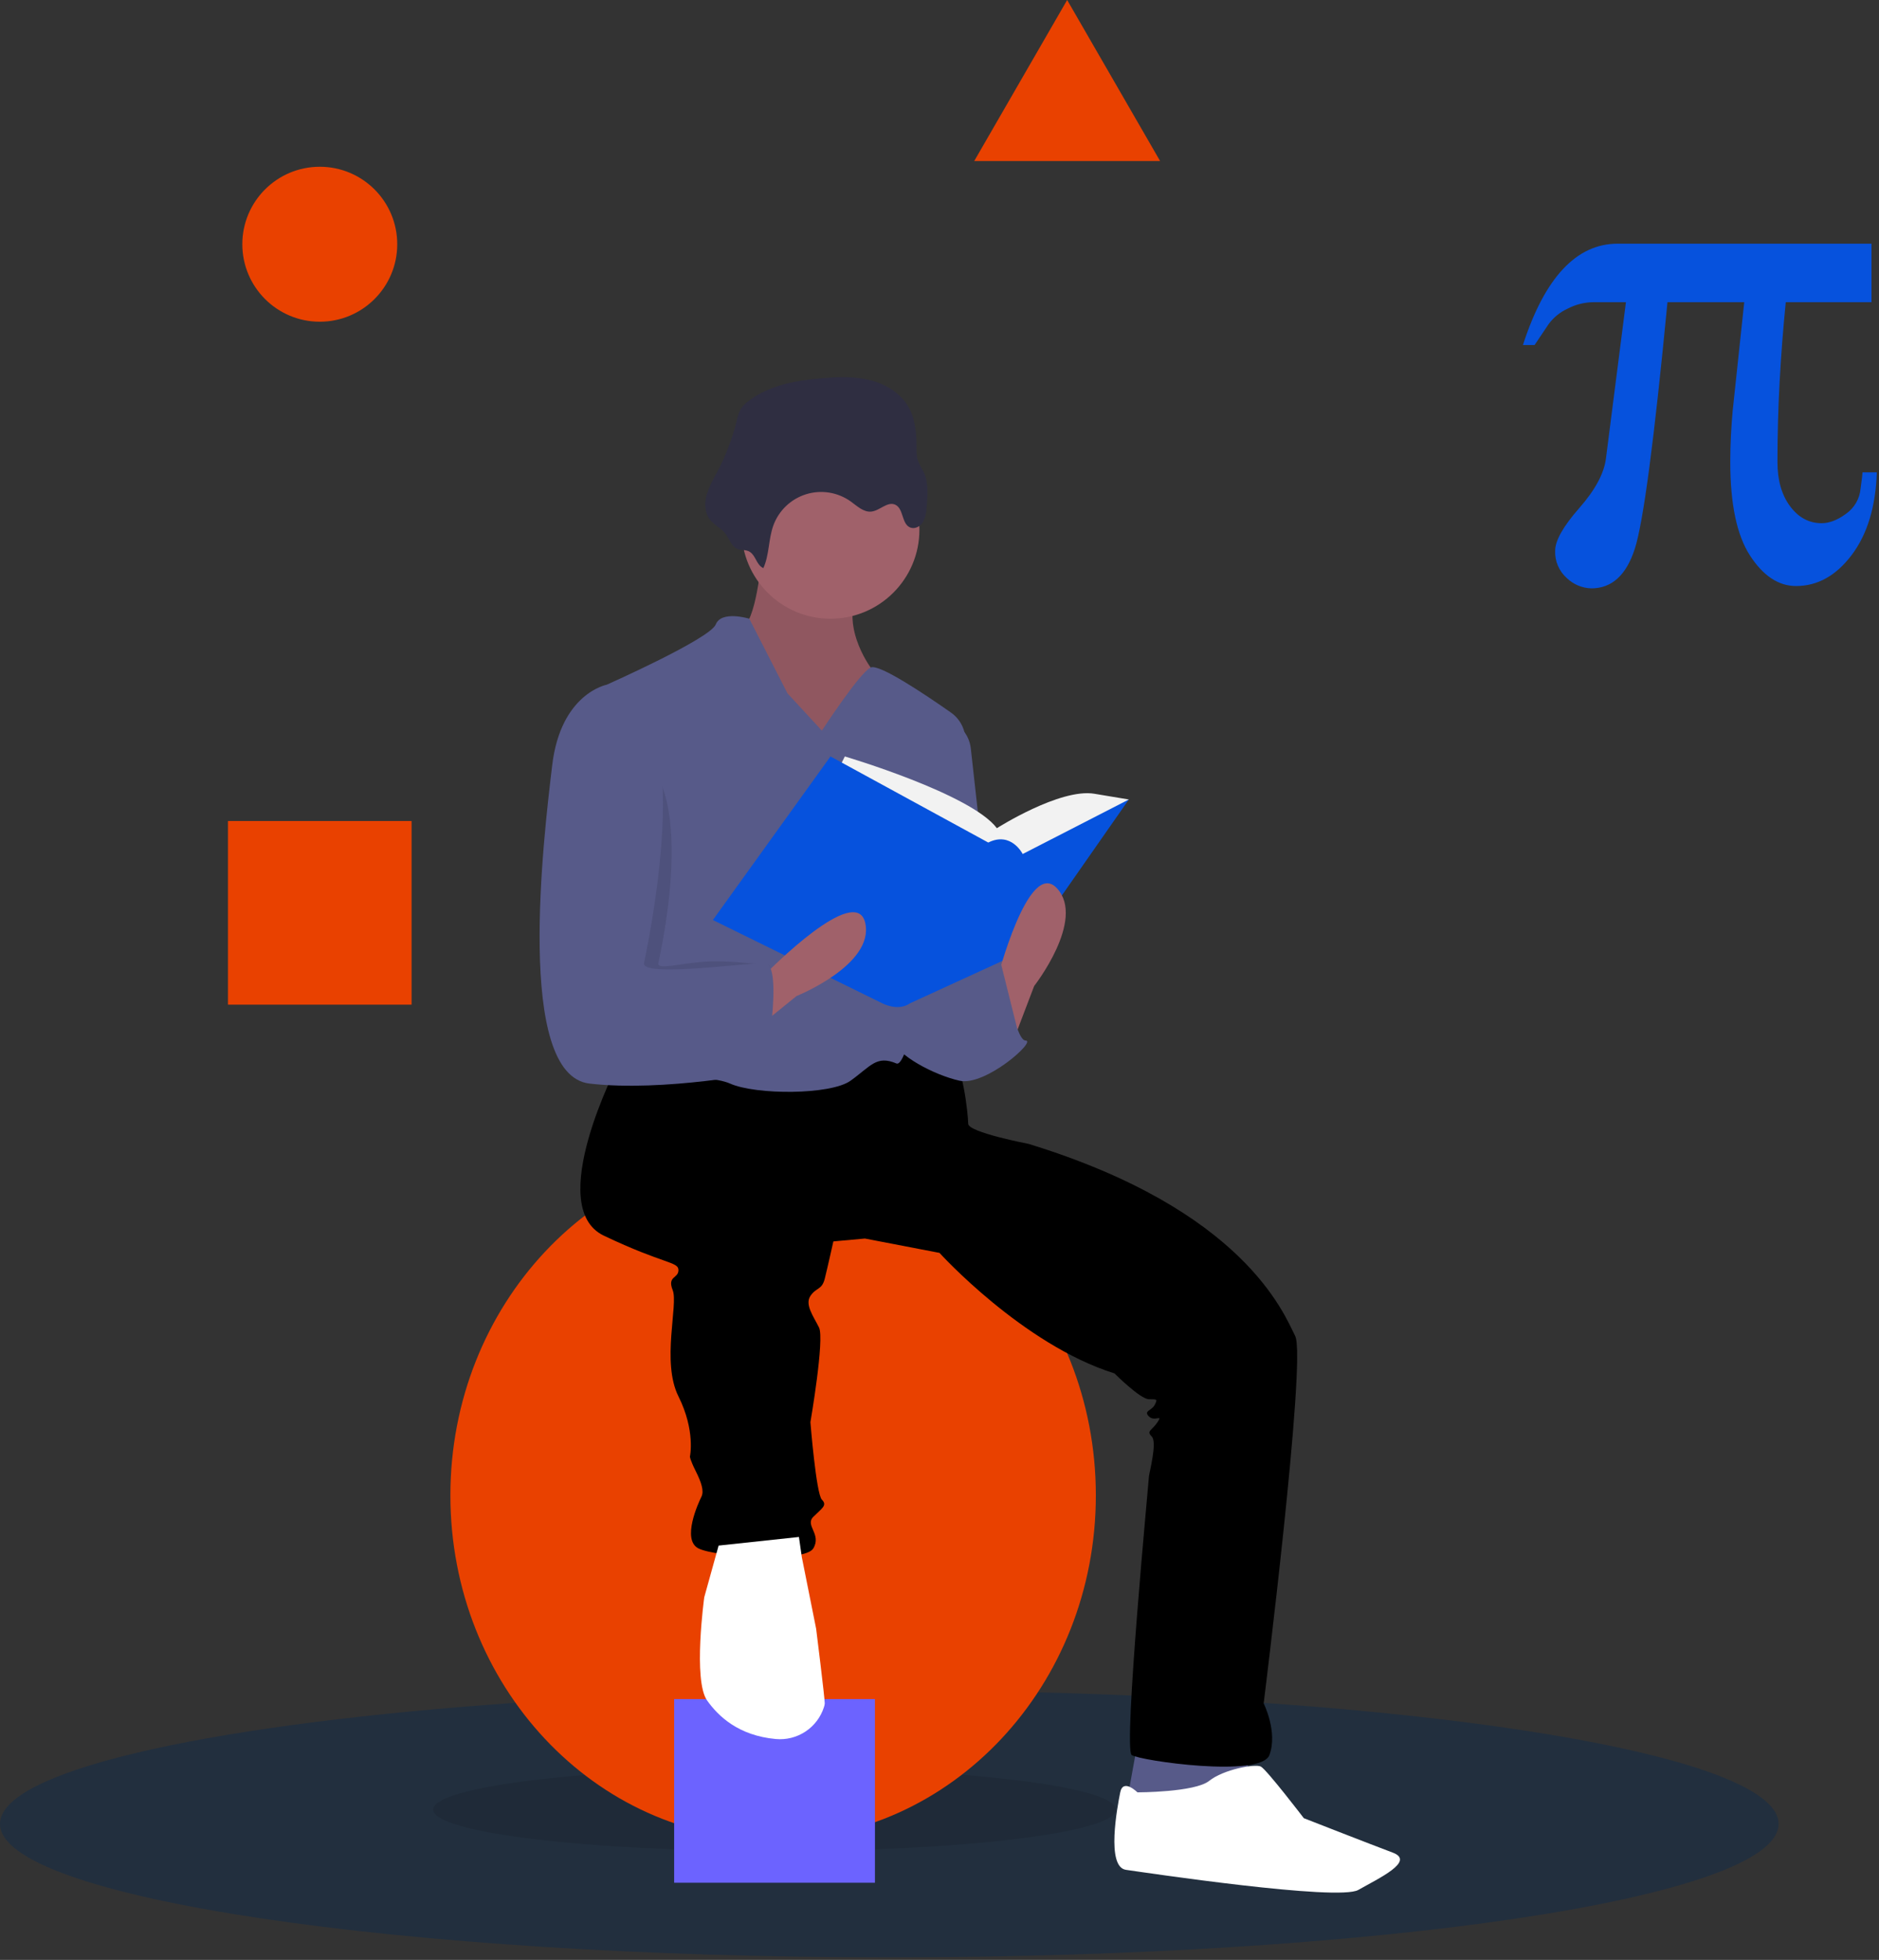 <svg width="655" height="683" viewBox="0 0 655 683" fill="none" xmlns="http://www.w3.org/2000/svg">
<rect x="0" y="0" width="655" height="683" fill="#333333" stroke="none"/>
<g id="undraw_mathematics_4otb (1) 1" clip-path="url(#clip0)">
<path id="Vector" d="M620 635.614C620 661.294 481.21 682.114 310 682.114C138.79 682.114 0 661.294 0 635.614C0 617.434 69.57 601.684 170.96 594.044C212.77 590.884 260.01 589.114 310 589.114C330.55 589.114 350.63 589.414 370.05 589.984C512.52 594.184 620 613.013 620 635.614Z" fill="#222F3E"/>
<path id="Vector_2" opacity="0.1" d="M270 645.114C335.722 645.114 389 638.622 389 630.614C389 622.605 335.722 616.114 270 616.114C204.278 616.114 151 622.605 151 630.614C151 638.622 204.278 645.114 270 645.114Z" fill="black"/>
<path id="Vector_3" d="M269.5 641.114C331.632 641.114 382 587.388 382 521.114C382 454.839 331.632 401.114 269.5 401.114C207.368 401.114 157 454.839 157 521.114C157 587.388 207.368 641.114 269.5 641.114Z" fill="#E94100"/>
<path id="Vector_4" d="M305 592.114H235V656.114H305V592.114Z" fill="#6C63FF"/>
<path id="Vector_5" d="M396.5 607.614L392.5 629.614L418.5 633.614L435.5 623.614L434.5 607.614H396.5Z" fill="#575A89"/>
<path id="Vector_6" d="M265.5 194.614C265.5 194.614 263.5 217.614 258.5 218.614C253.5 219.614 269.5 259.614 269.5 259.614H293.5L312.5 254.614L303.5 232.614C303.5 232.614 291.5 216.614 300.5 203.614C309.5 190.614 265.5 194.614 265.5 194.614Z" fill="#A0616A"/>
<path id="Vector_7" opacity="0.1" d="M265.5 194.614C265.5 194.614 263.5 217.614 258.5 218.614C253.5 219.614 269.5 259.614 269.5 259.614H293.5L312.5 254.614L303.5 232.614C303.5 232.614 291.5 216.614 300.5 203.614C309.5 190.614 265.5 194.614 265.5 194.614Z" fill="black"/>
<path id="Vector_8" d="M215.5 370.614C215.5 370.614 189.5 420.614 210.5 430.614C231.5 440.614 236.5 439.614 236.5 442.614C236.5 445.614 232.5 444.614 234.5 449.614C236.5 454.614 230.5 474.614 236.5 486.614C242.5 498.614 240.5 507.614 240.5 507.614C240.5 507.614 240.5 508.614 242.5 512.614C244.5 516.614 245.5 519.614 244.5 521.614C243.5 523.614 237.5 536.614 243.5 539.614C249.5 542.614 280.5 544.614 283.5 539.614C286.5 534.614 280.5 531.614 283.5 528.614C286.5 525.614 288.5 524.614 286.5 522.614C284.5 520.614 282.5 495.614 282.5 495.614C282.5 495.614 287.5 466.614 285.5 462.614C283.5 458.614 280.5 454.614 282.5 451.614C284.5 448.614 286.5 449.614 287.5 445.614C288.5 441.614 290.5 432.614 290.5 432.614L301.5 431.614L327.5 436.614C327.5 436.614 356.5 468.614 388.5 478.614C388.5 478.614 397.5 487.614 400.5 487.614C403.5 487.614 403.5 487.614 402.5 489.614C401.5 491.614 398.5 491.614 400.5 493.614C402.5 495.614 405.5 492.614 403.5 495.614C401.5 498.614 399.5 498.614 401.5 500.614C403.5 502.614 400.5 513.614 400.5 514.614C400.5 515.614 391.5 609.614 394.5 611.614C397.5 613.614 439.5 619.614 442.5 611.614C445.5 603.614 440.5 593.614 440.5 593.614C440.5 593.614 455.5 473.614 451.5 465.614C447.5 457.614 433.5 421.614 358.5 398.614C358.5 398.614 337.5 394.614 337.5 391.614C337.5 388.614 335.5 369.614 331.5 368.614C327.5 367.614 304.5 366.614 304.5 366.614L275.5 375.614L235.5 368.614L215.5 370.614Z" fill="black"/>
<path id="Vector_9" d="M250.5 538.614L245.5 556.614C245.5 556.614 241.5 585.614 246.5 592.614C250.427 598.112 257.44 604.844 270.444 606.026C274.089 606.36 277.739 605.44 280.79 603.419C283.841 601.397 286.11 598.395 287.223 594.908C287.372 594.491 287.465 594.055 287.5 593.614C287.5 591.614 284.5 567.614 284.5 567.614L279.5 542.614L278.5 535.614L250.5 538.614Z" fill="white"/>
<path id="Vector_10" d="M396.5 624.614C396.5 624.614 391.5 619.614 390.5 624.614C389.5 629.614 385.5 650.614 392.5 651.614C399.5 652.614 466.5 662.614 473.5 658.614C480.5 654.614 493.5 648.614 485.5 645.614C477.5 642.614 454.5 633.614 454.5 633.614C454.5 633.614 441.5 616.614 439.5 615.614C437.5 614.614 426.5 616.614 421.5 620.614C416.5 624.614 396.5 624.614 396.5 624.614Z" fill="white"/>
<path id="Vector_11" d="M289.5 215.614C306.621 215.614 320.5 201.734 320.5 184.614C320.5 167.493 306.621 153.614 289.5 153.614C272.379 153.614 258.5 167.493 258.5 184.614C258.5 201.734 272.379 215.614 289.5 215.614Z" fill="#A0616A"/>
<path id="Vector_12" d="M286.5 254.614L274.5 241.614L261.199 215.614C261.199 215.614 251.5 212.614 249.5 217.614C247.5 222.614 211.5 238.614 211.5 238.614C211.5 238.614 220.5 322.614 216.5 330.614C212.5 338.614 205.5 370.614 211.5 373.614C217.5 376.614 245.5 373.614 254.5 377.614C263.5 381.614 289.5 381.614 296.5 376.614C303.5 371.614 305.5 367.614 312.5 370.614C318.459 373.168 332.391 285.853 336.402 259.833C336.74 257.647 336.459 255.411 335.592 253.377C334.724 251.343 333.305 249.592 331.494 248.323C322.521 242.029 306.361 231.183 303.5 232.614C299.5 234.614 286.5 254.614 286.5 254.614Z" fill="#575A89"/>
<path id="Vector_13" d="M329.5 250.614C331.848 251.201 333.961 252.492 335.553 254.315C337.146 256.137 338.143 258.404 338.411 260.809L346.5 333.614C346.5 333.614 326.5 376.614 316.5 347.614C306.5 318.614 329.5 250.614 329.5 250.614Z" fill="#575A89"/>
<path id="Vector_14" d="M327.5 340.614L349.5 334.614C349.5 334.614 353.5 362.614 357.5 362.614C361.5 362.614 343.5 378.614 334.5 376.614C325.5 374.614 312.5 367.614 311.5 362.614C310.5 357.614 320.5 336.614 320.5 336.614L327.5 340.614Z" fill="#575A89"/>
<path id="Vector_15" d="M266.098 197.987C268.206 193.339 267.84 187.917 269.583 183.12C270.516 180.551 272.03 178.233 274.008 176.347C275.985 174.461 278.372 173.057 280.981 172.245C283.591 171.434 286.353 171.237 289.051 171.67C291.749 172.102 294.311 173.153 296.536 174.739C298.778 176.338 301.025 178.583 303.762 178.278C306.708 177.95 309.337 174.662 312.046 175.867C315.049 177.202 314.238 182.584 317.28 183.827C318.881 184.481 320.773 183.474 321.697 182.011C322.505 180.474 322.945 178.771 322.983 177.035C323.402 172.77 323.782 168.256 321.932 164.39C321.154 163.08 320.476 161.712 319.904 160.3C319.58 158.981 319.45 157.622 319.518 156.266C319.501 151.253 319.135 146.024 316.613 141.691C313.813 136.884 308.638 133.81 303.239 132.469C297.84 131.128 292.184 131.334 286.641 131.803C277.478 132.579 267.922 134.241 260.703 139.938C259.721 140.655 258.877 141.542 258.209 142.557C257.576 143.764 257.128 145.059 256.881 146.399C255.32 152.755 252.98 158.894 249.914 164.676C248.438 167.127 247.233 169.731 246.318 172.441C245.553 175.196 245.604 178.335 247.207 180.702C248.512 182.63 250.597 183.657 252.236 185.233C253.86 186.794 254.62 189.797 256.419 190.979C257.989 192.012 259.87 191.283 261.472 192.377C263.528 193.782 263.676 196.861 266.098 197.987Z" fill="#2F2E41"/>
<path id="Vector_16" d="M291.5 269.614L294.5 263.614C294.5 263.614 338.5 276.614 347.5 288.614C347.5 288.614 369.5 274.614 381.5 276.614L393.5 278.614L356.5 311.614L309.5 307.614L291.5 269.614Z" fill="#F2F2F2"/>
<path id="Vector_17" d="M289.5 263.614L248.5 320.614L307.5 349.614C307.5 349.614 313.016 352.614 317.258 349.614L356.5 331.614L393.5 278.614L356.5 297.614C356.5 297.614 352.5 289.614 344.5 293.614L289.5 263.614Z" fill="#0652DD"/>
<path id="Vector_18" d="M352.5 364.614L360.5 343.614C360.5 343.614 378.5 320.614 368.5 309.614C358.5 298.614 347.5 341.614 347.5 341.614L352.5 364.614Z" fill="#A0616A"/>
<path id="Vector_19" d="M260.198 361.262L277.654 347.11C277.654 347.11 304.764 336.245 301.632 321.713C298.501 307.18 267.412 338.858 267.412 338.858L260.198 361.262Z" fill="#A0616A"/>
<path id="Vector_20" opacity="0.1" d="M217 260.114H216C216 260.114 200.5 241.614 197.5 266.614C194.5 291.614 184.5 374.614 210.5 377.614C236.5 380.614 255 365.114 255 365.114C255 365.114 274 336.114 267 336.114C263.613 336.114 254.402 334.592 246 335.114C237.037 335.67 228.984 338.194 229.5 335.614C230.5 330.614 245 267.114 217 260.114Z" fill="black"/>
<path id="Vector_21" d="M215.5 240.614L211.5 238.614C211.5 238.614 195.5 241.614 192.5 266.614C189.5 291.614 179.5 374.614 205.5 377.614C231.5 380.614 266.5 373.614 266.5 373.614C266.5 373.614 273.5 335.614 266.5 335.614C259.5 335.614 223.5 340.614 224.5 335.614C225.5 330.614 243.5 247.614 215.5 240.614Z" fill="#575A89"/>
<path id="Vector_22" d="M338 353.114L349.027 336.213L356 364.114L338 372.114V353.114Z" fill="#575A89"/>
<path id="shape" class='math' d="M111.473 112.114C126.385 112.114 138.473 100.025 138.473 85.114C138.473 70.202 126.385 58.114 111.473 58.114C96.561 58.114 84.473 70.202 84.473 85.114C84.473 100.025 96.561 112.114 111.473 112.114Z" fill="#E94100"/>
<path id="shape_2" class='math' d="M143.473 286.114H79.473V350.114H143.473V286.114Z" fill="#E94100"/>
<path id="shape_3" class='math' d="M372 0L388.199 28.057L404.397 56.114H372H339.603L355.801 28.057L372 0Z" fill="#E94100"/>
<path id="shape_4" class='math' d="M654.237 164.61C653.849 176.58 650.934 186.175 645.491 193.394C640.048 200.613 633.58 204.223 626.09 204.224C619.989 204.224 614.641 200.691 610.048 193.625C605.452 186.56 603.155 175.691 603.156 161.019C603.156 157.776 603.233 154.687 603.387 151.753C603.541 148.819 603.734 146.039 603.966 143.413L608.021 105.305H581.264C576.631 153.49 572.828 182.158 569.855 191.309C566.881 200.459 561.843 205.034 554.739 205.035C551.532 204.956 548.473 203.674 546.167 201.444C544.831 200.26 543.774 198.793 543.073 197.151C542.371 195.508 542.044 193.73 542.113 191.946C542.113 188.395 544.912 183.434 550.511 177.062C556.109 170.691 559.217 164.88 559.835 159.629L566.785 105.305H555.55C552.382 105.324 549.265 106.098 546.457 107.564C543.873 108.751 541.624 110.562 539.913 112.834L534.932 120.247H530.878C534.66 108.51 539.313 99.688 544.835 93.78C550.355 87.873 556.707 84.919 563.889 84.919H652.383V105.305H622.499C621.573 114.572 620.858 123.838 620.356 133.104C619.853 142.371 619.602 151.676 619.604 161.019C619.604 167.352 621.071 172.487 624.005 176.425C626.939 180.363 630.607 182.332 635.009 182.332C637.711 182.332 640.549 181.232 643.523 179.031C644.934 178.04 646.116 176.756 646.985 175.267C647.855 173.778 648.392 172.118 648.561 170.402C648.793 168.704 648.967 167.372 649.082 166.405C649.198 165.441 649.256 164.842 649.256 164.61H654.237Z" fill="#0652DD"/>
</g>
<defs>
<clipPath id="clip0">
<rect width="654.237" height="682.114" fill="white"/>
</clipPath>
</defs>
</svg>
